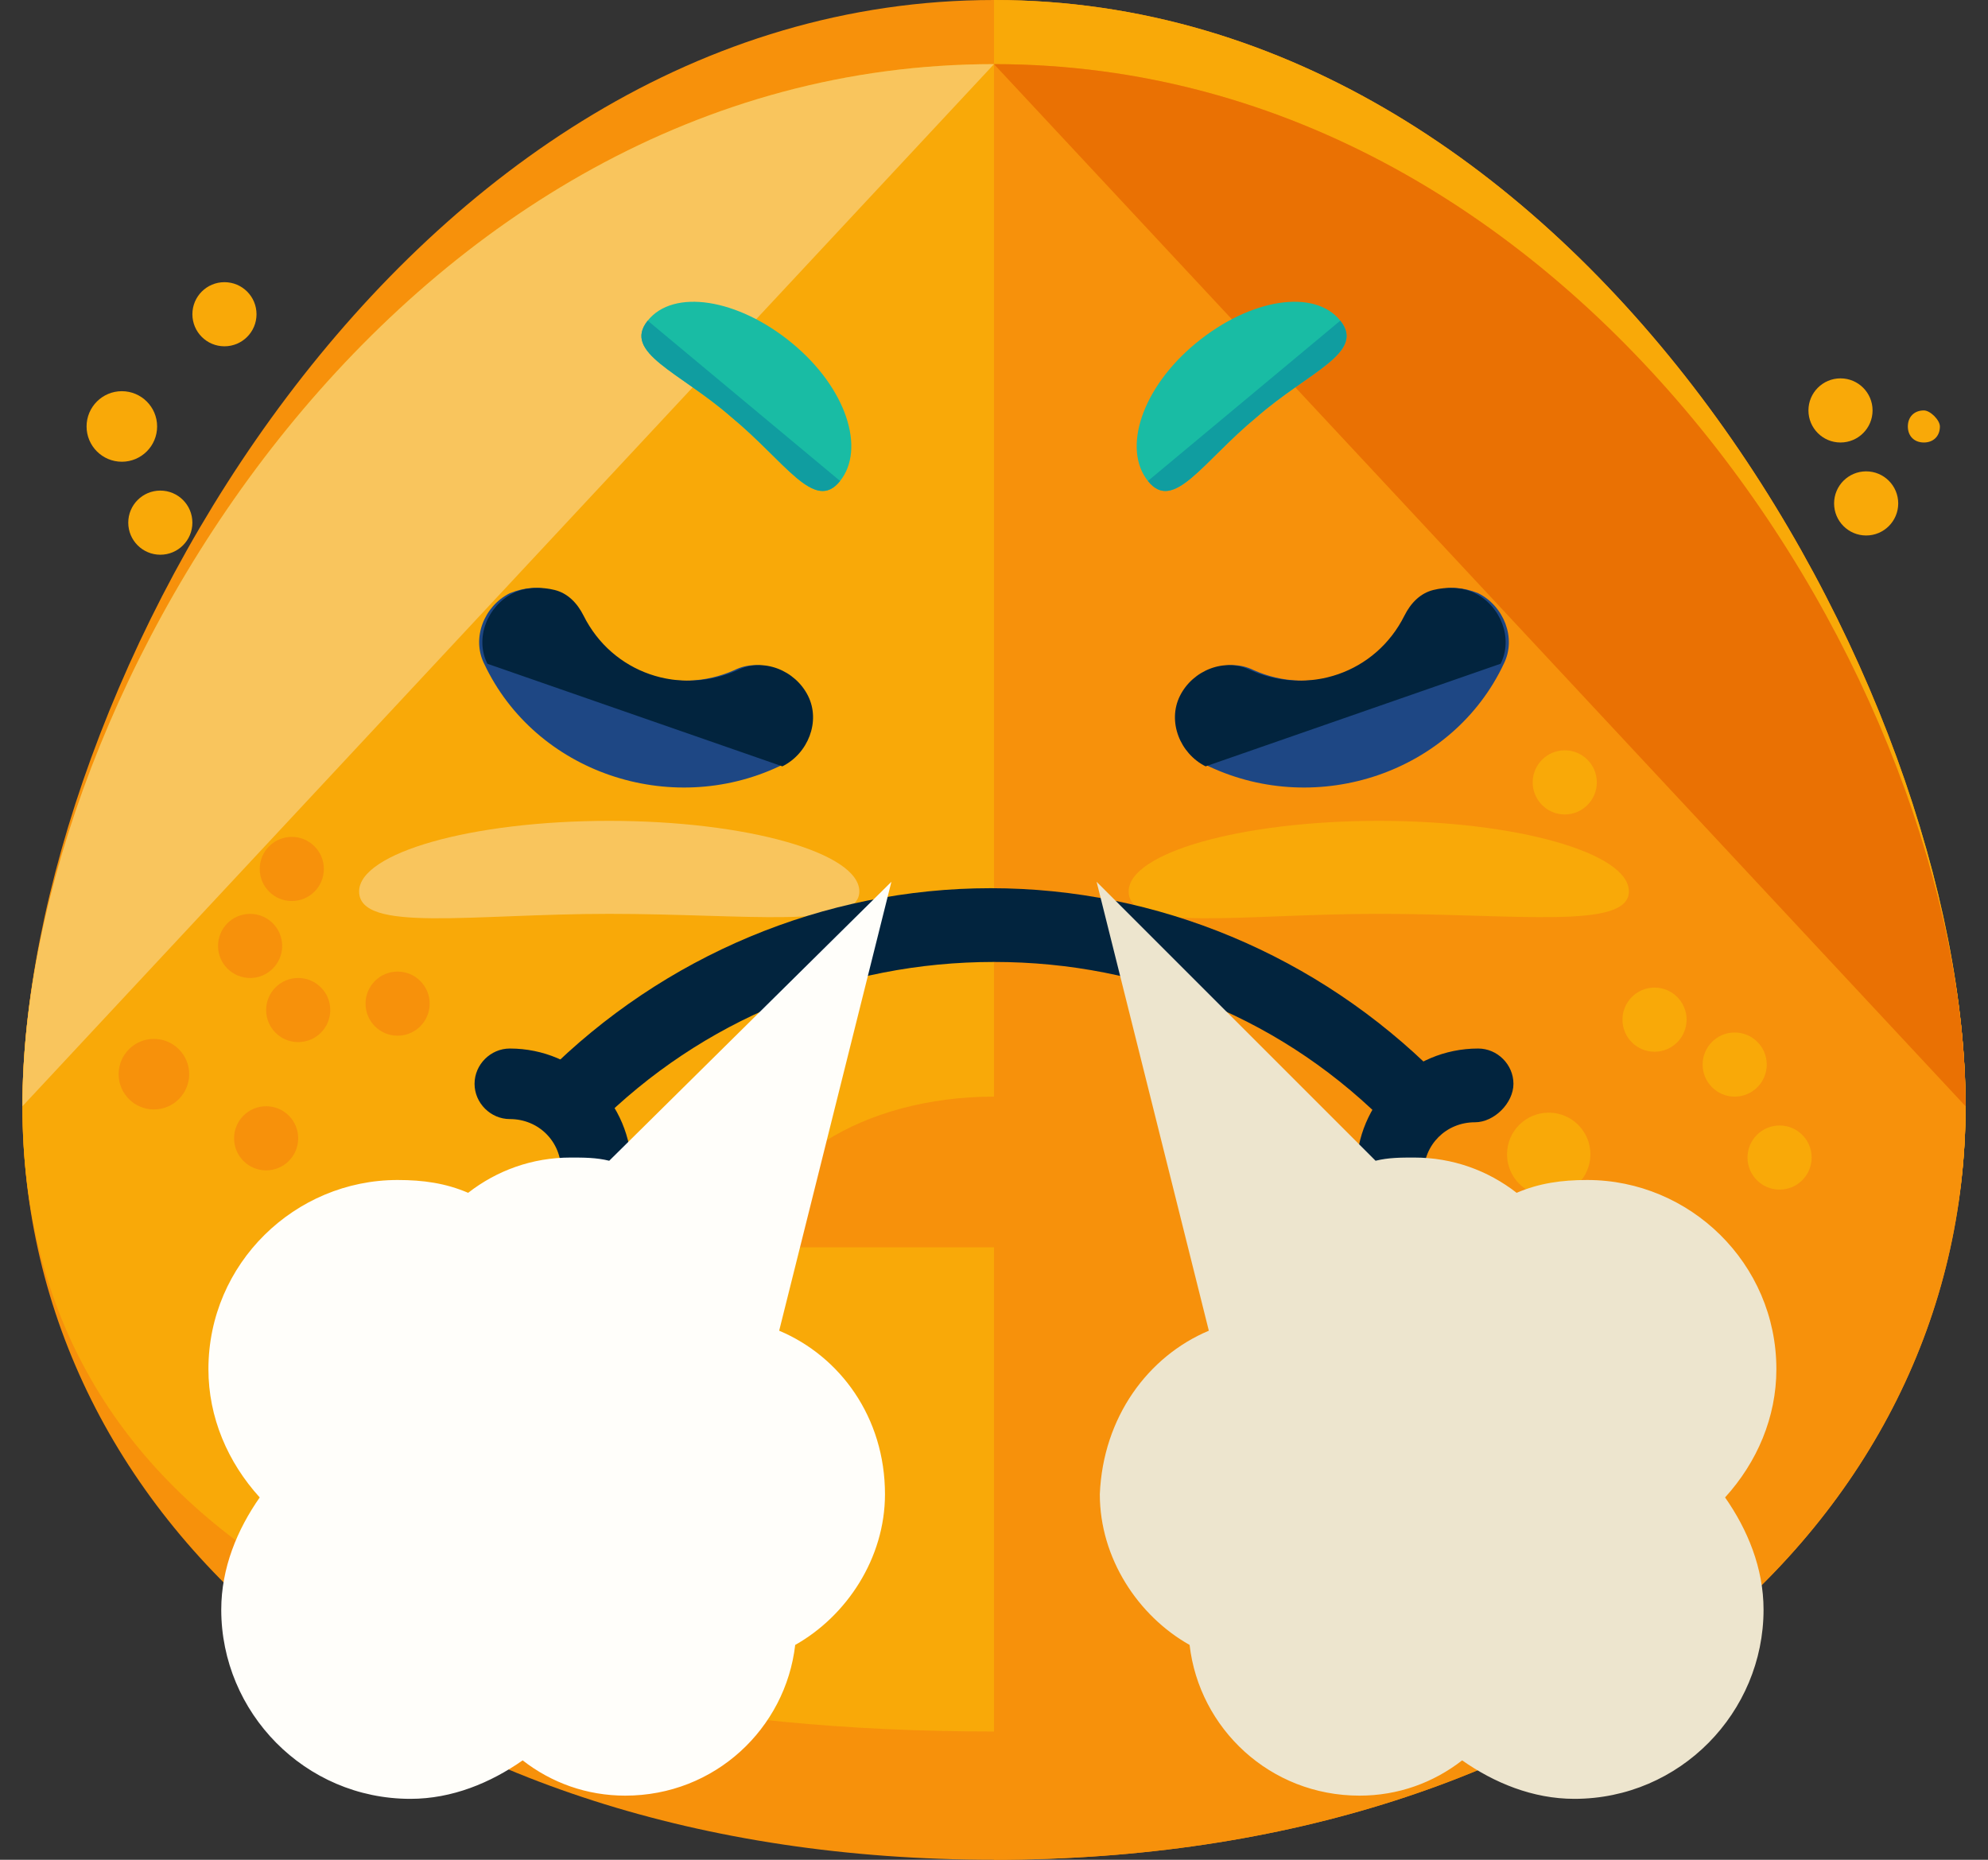 <?xml version="1.0" encoding="UTF-8"?>
<svg width="62px" height="58px" viewBox="0 0 62 58" version="1.1" xmlns="http://www.w3.org/2000/svg">
    <rect x="0" y="0" width="62" height="58" fill="#333333" stroke="none"/>
    <!-- Generator: Sketch 43.1 (39012) - http://www.bohemiancoding.com/sketch -->
    <title>imgly_sticker_emoticons_steaming_furious</title>
    <desc>Created with Sketch.</desc>
    <defs></defs>
    <g id="Page-1" stroke="none" stroke-width="1" fill="none" fill-rule="evenodd">
        <g id="steaming_furious" fill-rule="nonzero">
            <ellipse id="Oval" fill="#FFFEFA" cx="19.7" cy="42.8" rx="5.1" ry="5.1"></ellipse>
            <g id="Group">
                <g>
                    <path d="M61.3,34.5 C61.3,47.5 49.4,58 31,58 C12.6,58 0.7,47.5 0.7,34.5 C0.7,21.5 12.6,2 31,2 C49.4,2 61.3,21.5 61.3,34.5 Z" id="Shape" fill="#F7910B"></path>
                    <path d="M61.3,34.5 C61.3,47.5 49.4,54 31,54 C12.6,54 0.7,47.5 0.7,34.5 C0.7,21.5 12.6,0 31,0 C49.4,0 61.3,21.5 61.3,34.5 Z" id="Shape" fill="#F7910B"></path>
                    <path d="M31,0 C49.4,0 61.3,21.5 61.3,34.5 C61.3,47.5 49.4,54 31,54" id="Shape" fill="#F9A908"></path>
                    <path d="M61.3,34.5 C61.3,47.5 49.4,54 31,54 C12.6,54 0.7,47.5 0.7,34.5 C0.7,21.5 12.6,2 31,2 C49.4,2 61.3,21.5 61.3,34.5 Z" id="Shape" fill="#F9A908"></path>
                    <path d="M0.7,34.5 C0.7,21.5 12.6,2 31,2" id="Shape" fill="#F9C55D"></path>
                    <path d="M31,2 C49.4,2 61.3,21.5 61.3,34.5 C61.3,47.5 49.4,58 31,58" id="Shape" fill="#F7910B"></path>
                    <path d="M31,2 C49.4,2 61.3,21.5 61.3,34.5" id="Shape" fill="#EA7103"></path>
                    <g transform="translate(20, 9)" id="Shape">
                        <g>
                            <path d="M6.2,6 C5.4,7 4.5,5.4 2.8,4 C1.2,2.6 -0.6,2 0.2,1 C1,5.55111512e-16 3,0.3 4.7,1.7 C6.4,3.1 7,5 6.2,6 Z" fill="#19BCA4"></path>
                            <path d="M6.2,6 C5.4,7 4.5,5.4 2.8,4 C1.2,2.6 -0.6,2 0.2,1" fill="#109DA0"></path>
                        </g>
                        <g transform="translate(15, 0)">
                            <path d="M0.8,6 C1.6,7 2.5,5.4 4.2,4 C5.8,2.6 7.6,2 6.8,1 C6,5.55111512e-16 4,0.3 2.3,1.7 C0.6,3.1 1.60982339e-15,5 0.8,6 Z" fill="#19BCA4"></path>
                            <path d="M0.8,6 C1.6,7 2.5,5.4 4.2,4 C5.8,2.6 7.6,2 6.8,1" fill="#109DA0"></path>
                        </g>
                    </g>
                    <g transform="translate(11, 25)" id="Shape">
                        <path d="M15.8,2.8 C15.8,4 12.3,3.5 8,3.5 C3.7,3.5 0.2,4.1 0.2,2.8 C0.2,1.6 3.7,0.6 8,0.6 C12.3,0.6 15.8,1.6 15.8,2.8 Z" fill="#F9C55D"></path>
                        <path d="M39.8,2.8 C39.8,4 36.3,3.5 32,3.5 C27.7,3.5 24.2,4.1 24.2,2.8 C24.2,1.6 27.7,0.6 32,0.6 C36.3,0.6 39.8,1.6 39.8,2.8 Z" fill="#F9A908"></path>
                    </g>
                    <ellipse id="Oval" fill="#F7910B" cx="9.3" cy="31.5" rx="1" ry="1"></ellipse>
                    <ellipse id="Oval" fill="#F7910B" cx="4.8" cy="33.5" rx="1.1" ry="1.1"></ellipse>
                    <ellipse id="Oval" fill="#F7910B" cx="7.8" cy="29.5" rx="1" ry="1"></ellipse>
                    <circle id="Oval" fill="#F7910B" cx="12.4" cy="31.3" r="1"></circle>
                    <circle id="Oval" fill="#F9A908" cx="51.6" cy="31.8" r="1"></circle>
                    <circle id="Oval" fill="#F9A908" cx="54.1" cy="33.2" r="1"></circle>
                    <circle id="Oval" fill="#F9A908" cx="48.8" cy="24.4" r="1"></circle>
                    <circle id="Oval" fill="#F9A908" cx="48.3" cy="36" r="1.3"></circle>
                    <circle id="Oval" fill="#F9A908" cx="55.5" cy="36.1" r="1"></circle>
                    <ellipse id="Oval" fill="#F7910B" cx="8.3" cy="35.5" rx="1" ry="1"></ellipse>
                    <circle id="Oval" fill="#F7910B" cx="9.1" cy="27.1" r="1"></circle>
                    <ellipse id="Oval" fill="#F9A908" cx="3.8" cy="13.3" rx="1.1" ry="1.1"></ellipse>
                    <ellipse id="Oval" fill="#F9A908" cx="7" cy="9.8" rx="1" ry="1"></ellipse>
                    <circle id="Oval" fill="#F9A908" cx="58.2" cy="15.7" r="1"></circle>
                    <ellipse id="Oval" fill="#F9A908" cx="57.4" cy="12.8" rx="1" ry="1"></ellipse>
                    <path d="M60.5,13.3 C60.5,13.6 60.3,13.8 60,13.8 C59.7,13.8 59.5,13.6 59.5,13.3 C59.5,13 59.7,12.8 60,12.8 C60.2,12.8 60.5,13.1 60.5,13.3 Z" id="Shape" fill="#F9A908"></path>
                    <ellipse id="Oval" fill="#F9A908" cx="5" cy="16.3" rx="1" ry="1"></ellipse>
                    <g transform="translate(14, 18)" id="Shape">
                        <g>
                            <path d="M3.2,0.4 C3.6,0.5 3.9,0.8 4.1,1.2 C5,3 7.1,3.7 8.9,2.9 C9.7,2.5 10.7,2.9 11.1,3.7 C11.5,4.5 11.1,5.5 10.3,5.9 C6.9,7.5 2.7,6.1 1.1,2.7 C0.7,1.9 1.1,0.9 1.9,0.5 C2.4,0.3 2.8,0.3 3.2,0.4 Z" fill="#1E4784"></path>
                            <path d="M1.2,2.7 C0.8,1.9 1.2,0.9 2,0.5 C2.4,0.3 2.9,0.3 3.3,0.4 C3.7,0.5 4,0.8 4.2,1.2 C5.1,3 7.2,3.7 9,2.9 C9.8,2.5 10.8,2.9 11.2,3.7 C11.6,4.5 11.2,5.5 10.4,5.9" fill="#02243E"></path>
                        </g>
                        <g transform="translate(22, 0)">
                            <path d="M8.8,0.4 C8.4,0.5 8.1,0.8 7.9,1.2 C7,3 4.9,3.7 3.1,2.9 C2.3,2.5 1.3,2.9 0.9,3.7 C0.5,4.5 0.9,5.5 1.7,5.9 C5.1,7.5 9.3,6.1 10.9,2.7 C11.3,1.9 10.9,0.9 10.1,0.5 C9.6,0.3 9.2,0.3 8.8,0.4 Z" fill="#1E4784"></path>
                            <path d="M10.8,2.7 C11.2,1.9 10.8,0.9 10,0.5 C9.6,0.3 9.1,0.3 8.7,0.4 C8.3,0.5 8,0.8 7.8,1.2 C6.9,3 4.8,3.7 3,2.9 C2.2,2.5 1.2,2.9 0.8,3.7 C0.4,4.5 0.8,5.5 1.6,5.9" fill="#02243E"></path>
                        </g>
                    </g>
                </g>
                <g transform="translate(14, 27)" id="Shape">
                    <path d="M9.6,11.9 C9.6,9.3 12.9,7.2 17,7.2 C21.1,7.2 24.4,9.3 24.4,11.9" fill="#F7910B"></path>
                    <g fill="#02243E">
                        <g transform="translate(0, 5)">
                            <path d="M29.4,5.6 C28.8,5.6 28.3,5.1 28.3,4.5 C28.3,2.4 30,0.7 32.1,0.7 C32.7,0.7 33.2,1.2 33.2,1.8 C33.2,2.4 32.6,3 32,3 C31.1,3 30.4,3.7 30.4,4.6 C30.5,5.1 30,5.6 29.4,5.6 Z"></path>
                            <path d="M4.6,5.6 C4,5.6 3.5,5.1 3.5,4.5 C3.5,3.6 2.8,2.9 1.9,2.9 C1.3,2.9 0.8,2.4 0.8,1.8 C0.8,1.2 1.3,0.7 1.9,0.7 C4,0.7 5.7,2.4 5.7,4.5 C5.7,5.1 5.2,5.6 4.6,5.6 Z"></path>
                        </g>
                        <path d="M30.2,8.5 C29.9,8.5 29.6,8.4 29.4,8.2 C26.1,4.8 21.7,3 17,3 C12.3,3 7.9,4.8 4.6,8.1 C4.2,8.5 3.5,8.5 3,8.1 C2.6,7.7 2.6,7 3,6.5 C6.7,2.8 11.7,0.7 16.9,0.7 C22.1,0.7 27.1,2.8 30.8,6.5 C31.2,6.9 31.2,7.6 30.8,8.1 C30.7,8.4 30.4,8.5 30.2,8.5 Z"></path>
                    </g>
                </g>
                <g transform="translate(6, 27)" id="Shape">
                    <path d="M18.3,14.5 L21.8,0.5 L13,9.2 C12.6,9.1 12.2,9.1 11.8,9.1 C10.6,9.1 9.5,9.5 8.6,10.2 C7.9,9.9 7.2,9.8 6.4,9.8 C3.2,9.8 0.5,12.4 0.5,15.7 C0.5,17.2 1.1,18.6 2.1,19.7 C1.4,20.7 0.9,21.9 0.9,23.2 C0.9,26.4 3.5,29.1 6.8,29.1 C8.1,29.1 9.3,28.6 10.3,27.9 C11.2,28.6 12.3,29 13.5,29 C16.3,29 18.5,26.9 18.8,24.3 C20.4,23.4 21.6,21.6 21.6,19.6 C21.6,17.2 20.2,15.3 18.3,14.5 Z" fill="#FFFEFA"></path>
                    <path d="M31.7,14.5 L28.2,0.5 L36.9,9.2 C37.3,9.1 37.7,9.1 38.1,9.1 C39.3,9.1 40.4,9.5 41.3,10.2 C42,9.9 42.7,9.8 43.5,9.8 C46.7,9.8 49.4,12.4 49.4,15.7 C49.4,17.2 48.8,18.6 47.8,19.7 C48.5,20.7 49,21.9 49,23.2 C49,26.4 46.4,29.1 43.1,29.1 C41.8,29.1 40.6,28.6 39.6,27.9 C38.7,28.6 37.6,29 36.4,29 C33.6,29 31.4,26.9 31.1,24.3 C29.5,23.4 28.3,21.6 28.3,19.6 C28.4,17.2 29.8,15.3 31.7,14.5 Z" fill="#EDE5CE"></path>
                </g>
            </g>
        </g>
    </g>
</svg>